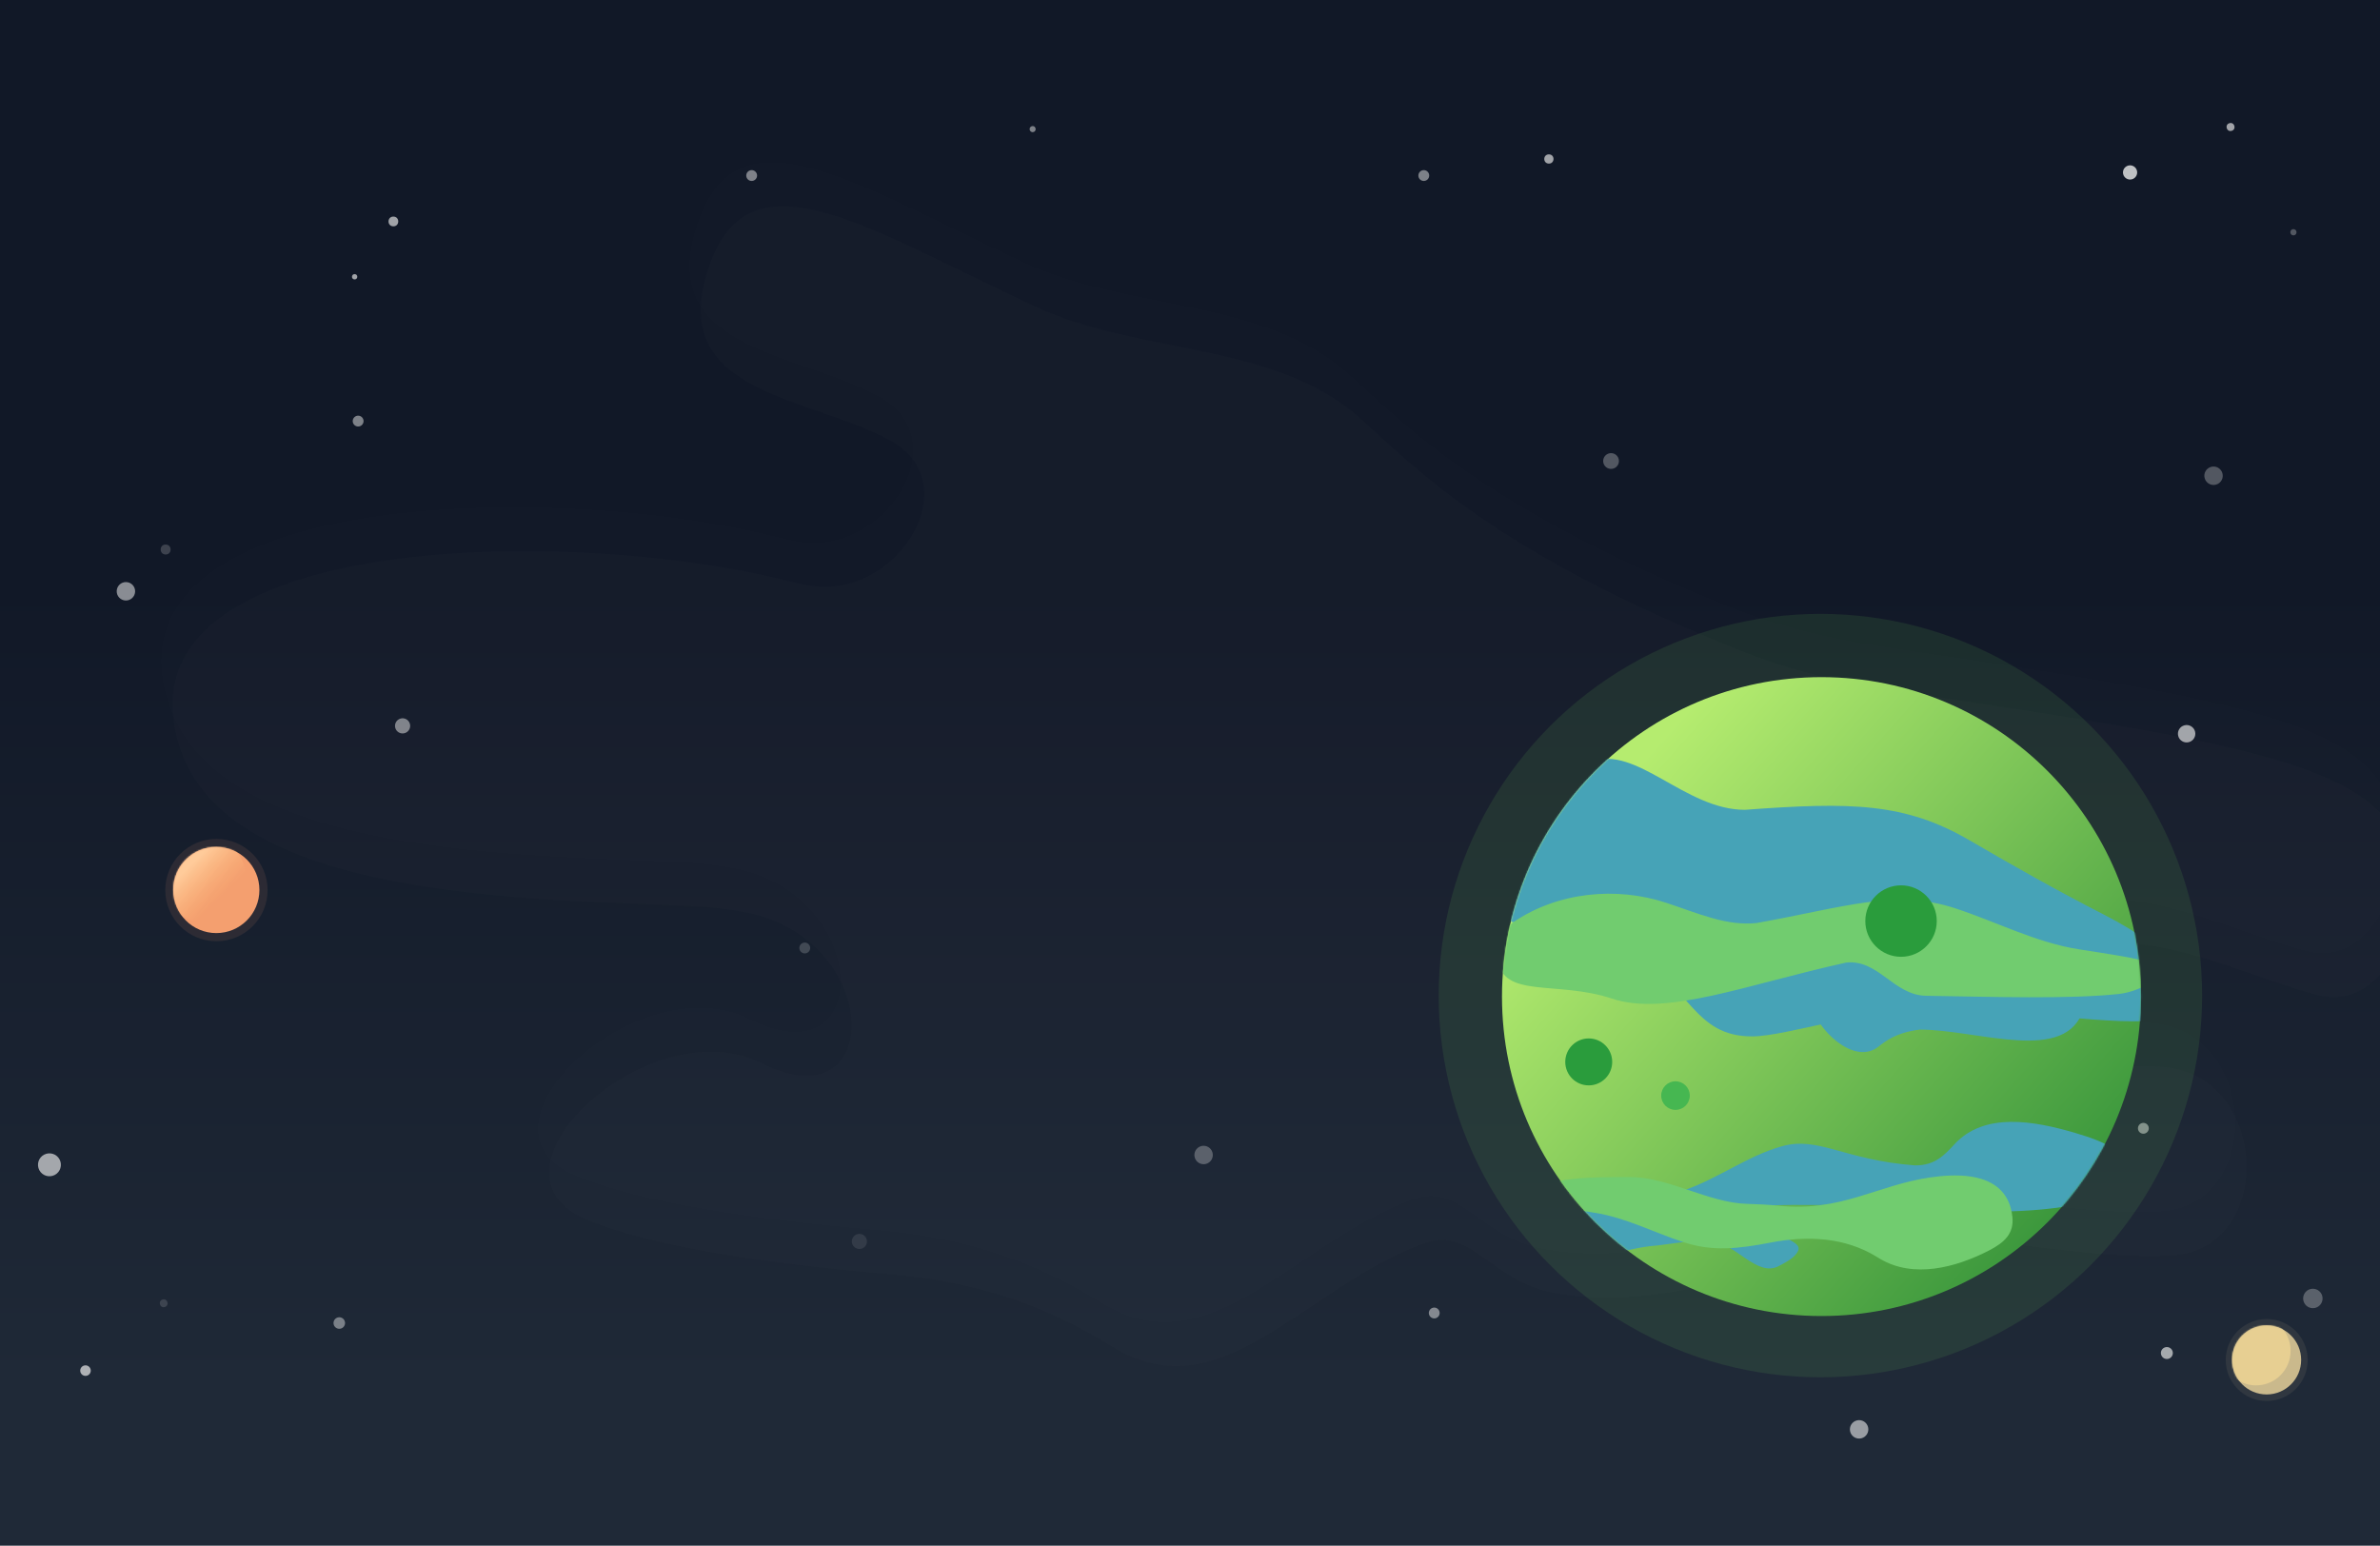 <svg width="1512" height="982" viewBox="0 0 1512 982" fill="none" xmlns="http://www.w3.org/2000/svg">
<g clip-path="url(#clip0_803_141)">
<rect width="1512" height="982" fill="url(#paint0_linear_803_141)"/>
<path d="M1370.79 650.348C1434.61 659.056 1437.49 765.387 1373.21 769.59C1342.11 771.623 1301.8 766.266 1256.46 760.499C1163.34 748.656 1072.08 810.551 979.801 793.361C939.495 785.853 927.98 750.501 896.745 762.284C893.878 763.366 891.175 764.45 888.627 765.537C816.617 796.251 766.145 868.778 699.567 827.595V827.595C653.752 799.255 610.253 786.057 556.581 781.427C478.965 774.732 406.247 764.057 365.105 746.621C292.704 715.937 406.094 612.321 476.418 647.504V647.504C555.624 687.131 553.754 568.587 466.805 551.744C455.631 549.579 444.422 548.337 433.339 547.81C332.897 543.033 141.842 544.296 108.088 449.576V449.576C58.574 310.634 350.028 305.032 493.062 341.057C497.472 342.168 501.867 343.142 506.241 343.941C562.176 354.166 608.714 279.956 559.035 252.293C508.778 224.309 420.968 223.075 440.97 149.195C464.28 63.097 538.662 114.604 650.542 166.809C717.373 197.994 802.408 188.794 857.265 238.086C892.774 269.993 942.927 323.1 1098.33 385.357C1128.92 397.611 1161.41 405.607 1194 410.501C1398.43 441.203 1494.49 455.102 1516.46 505.33C1535.06 547.855 1510.99 615.319 1465.89 604.382C1435.29 596.964 1394.16 577.279 1355.1 572.255C1282.45 562.91 1273.14 653.793 1346.27 649.634C1354.41 649.171 1362.66 649.239 1370.79 650.348Z" fill="#C4C4C4" fill-opacity="0.01"/>
<path d="M1377.89 678.253C1441.71 686.961 1444.59 793.292 1380.31 797.494C1349.21 799.528 1308.9 794.171 1263.56 788.404C1170.44 776.56 1079.18 838.456 986.903 821.266C946.596 813.757 935.082 778.405 903.846 790.189C900.98 791.271 898.277 792.355 895.728 793.442C823.718 824.156 773.247 896.683 706.668 855.5V855.5C660.853 827.16 617.355 813.962 563.683 809.332C486.067 802.637 413.349 791.962 372.207 774.525C299.806 743.842 413.195 640.226 483.52 675.409V675.409C562.726 715.035 560.856 596.492 473.907 579.649C462.732 577.484 451.523 576.242 440.44 575.715C339.999 570.938 148.943 572.201 115.189 477.481V477.481C65.676 338.538 357.129 332.937 500.163 368.962C504.573 370.073 508.969 371.046 513.343 371.846C569.278 382.071 615.816 307.861 566.136 280.198C515.88 252.214 428.069 250.98 448.071 177.099C471.381 91.002 545.763 142.509 657.643 194.714C724.475 225.899 809.509 216.699 864.366 265.991C899.875 297.898 950.029 351.004 1105.44 413.262C1136.02 425.516 1168.51 433.512 1201.1 438.406C1405.53 469.108 1501.6 483.007 1523.56 533.235C1542.16 575.76 1518.1 643.224 1472.99 632.287C1442.39 624.869 1401.26 605.184 1362.2 600.16C1289.55 590.814 1280.24 681.697 1353.37 677.538C1361.51 677.076 1369.76 677.143 1377.89 678.253Z" fill="#C4C4C4" fill-opacity="0.02"/>
<circle cx="3.091" cy="3.091" r="3.091" transform="matrix(-0.024 1 1 0.024 246.898 137.531)" fill="#EBEBEB" fill-opacity="0.66"/>
<circle cx="1.684" cy="1.684" r="1.684" transform="matrix(-0.024 1 1 0.024 223.652 174.112)" fill="#EBEBEB" fill-opacity="0.66"/>
<circle cx="1.959" cy="1.959" r="1.959" transform="matrix(-0.024 1 1 0.024 1455.09 145.546)" fill="#EBEBEB" fill-opacity="0.3"/>
<circle cx="477.526" cy="111.525" r="3.444" transform="rotate(91.36 477.526 111.525)" fill="#EBEBEB" fill-opacity="0.5"/>
<circle cx="904.526" cy="111.525" r="3.444" transform="rotate(91.36 904.526 111.525)" fill="#EBEBEB" fill-opacity="0.5"/>
<circle cx="227.524" cy="267.525" r="3.444" transform="rotate(91.36 227.524 267.525)" fill="#EBEBEB" fill-opacity="0.5"/>
<circle cx="5.856" cy="5.856" r="5.856" transform="matrix(-0.024 1 1 0.024 74.277 369.657)" fill="#EBEBEB" fill-opacity="0.55"/>
<circle cx="2.932" cy="2.932" r="2.932" transform="matrix(-0.024 1 1 0.024 981.139 98)" fill="#EBEBEB" fill-opacity="0.66"/>
<circle cx="3.159" cy="3.159" r="3.159" transform="matrix(-0.024 1 1 0.024 102.15 345.885)" fill="#EBEBEB" fill-opacity="0.2"/>
<circle cx="4.514" cy="4.514" r="4.514" transform="matrix(0.239 0.971 0.971 -0.239 1347.76 106.249)" fill="#EBEBEB" fill-opacity="0.8"/>
<circle cx="5.531" cy="5.531" r="5.531" transform="matrix(0.239 0.971 0.971 -0.239 1382.46 462.104)" fill="#EBEBEB" fill-opacity="0.66"/>
<circle cx="6.173" cy="6.173" r="6.173" transform="matrix(0.239 0.971 0.971 -0.239 1461.88 820.41)" fill="#EBEBEB" fill-opacity="0.3"/>
<circle cx="2.532" cy="2.532" r="2.532" transform="matrix(0.239 0.971 0.971 -0.239 1413.99 78.835)" fill="#EBEBEB" fill-opacity="0.66"/>
<circle cx="3.798" cy="3.798" r="3.798" transform="matrix(0.239 0.971 0.971 -0.239 1372 856.818)" fill="#EBEBEB" fill-opacity="0.66"/>
<circle cx="4.797" cy="4.797" r="4.797" transform="matrix(0.239 0.971 0.971 -0.239 540.166 785.192)" fill="#EBEBEB" fill-opacity="0.1"/>
<circle cx="1361.67" cy="716.828" r="3.444" transform="rotate(76.156 1361.67 716.828)" fill="#EBEBEB" fill-opacity="0.5"/>
<circle cx="911.167" cy="834.169" r="3.444" transform="rotate(76.156 911.167 834.169)" fill="#EBEBEB" fill-opacity="0.5"/>
<circle cx="5.856" cy="5.856" r="5.856" transform="matrix(0.239 0.971 0.971 -0.239 1174 903.802)" fill="#EBEBEB" fill-opacity="0.6"/>
<circle cx="7.282" cy="7.282" r="7.282" transform="matrix(0.279 0.96 0.96 -0.279 22.389 735.057)" fill="#EBEBEB" fill-opacity="0.66"/>
<circle cx="4.821" cy="4.821" r="4.821" transform="matrix(0.279 0.96 0.96 -0.279 249.789 457.871)" fill="#EBEBEB" fill-opacity="0.5"/>
<circle cx="5.013" cy="5.013" r="5.013" transform="matrix(0.279 0.96 0.96 -0.279 1017.28 289.476)" fill="#EBEBEB" fill-opacity="0.3"/>
<circle cx="3.352" cy="3.352" r="3.352" transform="matrix(0.279 0.96 0.96 -0.279 50.162 868.487)" fill="#EBEBEB" fill-opacity="0.7"/>
<circle cx="511.267" cy="602.268" r="3.444" transform="rotate(73.82 511.267 602.268)" fill="#EBEBEB" fill-opacity="0.2"/>
<circle cx="103.996" cy="827.978" r="2.475" transform="rotate(73.82 103.996 827.978)" fill="#EBEBEB" fill-opacity="0.15"/>
<circle cx="5.856" cy="5.856" r="5.856" transform="matrix(0.279 0.96 0.96 -0.279 757.389 729.798)" fill="#EBEBEB" fill-opacity="0.3"/>
<circle cx="5.856" cy="5.856" r="5.856" transform="matrix(0.279 0.96 0.96 -0.279 1399 298.263)" fill="#EBEBEB" fill-opacity="0.3"/>
<circle cx="3.669" cy="3.669" r="3.669" transform="matrix(0.279 0.96 0.96 -0.279 211 838.044)" fill="#EBEBEB" fill-opacity="0.45"/>
<circle cx="656.042" cy="82.029" r="1.907" transform="rotate(76.156 656.042 82.029)" fill="#EBEBEB" fill-opacity="0.5"/>
<circle cx="137.5" cy="565.5" r="32.5" fill="#F49F6F" fill-opacity="0.1"/>
<circle cx="137.416" cy="565.416" r="27.39" fill="#F49F6F"/>
<mask id="mask0_803_141" style="mask-type:alpha" maskUnits="userSpaceOnUse" x="110" y="538" width="55" height="55">
<circle cx="137.416" cy="565.416" r="27.39" fill="#CB7373"/>
</mask>
<g mask="url(#mask0_803_141)">
<circle cx="129.039" cy="558.213" r="27.39" fill="url(#paint1_linear_803_141)"/>
</g>
<circle cx="1440.04" cy="864.04" r="26.04" fill="#CAB98C" fill-opacity="0.1"/>
<circle cx="1439.97" cy="863.973" r="21.946" fill="#CAB98C"/>
<mask id="mask1_803_141" style="mask-type:alpha" maskUnits="userSpaceOnUse" x="1418" y="842" width="44" height="44">
<circle cx="1439.97" cy="863.973" r="21.946" fill="#CB7373"/>
</mask>
<g mask="url(#mask1_803_141)">
<circle cx="1433.26" cy="858.201" r="21.946" fill="#E7CF92"/>
</g>
<circle cx="1156.5" cy="632.5" r="242.5" fill="#7FEA5A" fill-opacity="0.1"/>
<circle cx="1157.15" cy="633.149" r="202.948" fill="url(#paint2_linear_803_141)"/>
<mask id="mask2_803_141" style="mask-type:alpha" maskUnits="userSpaceOnUse" x="954" y="430" width="407" height="407">
<circle cx="1157.15" cy="633.149" r="202.948" fill="#CF6050"/>
</mask>
<g mask="url(#mask2_803_141)">
<path d="M1193.17 665.098C1175.53 678.821 1145.92 646.859 1147.55 624.57C1147.9 619.906 1150.59 615.401 1154.81 611.068C1157.61 608.194 1160.78 603.038 1163.83 605.644V605.644C1175.57 615.665 1177.53 634.747 1192.91 635.956C1198.81 636.42 1204.96 635.617 1209.92 635.009C1214.3 634.471 1218.72 633.941 1223.08 633.301C1225.17 632.993 1226.99 632.786 1228.59 632.662C1261.22 630.115 1321.23 600.021 1324.5 632.593C1324.55 633.151 1324.58 633.761 1324.58 634.425C1324.58 636.775 1324.28 638.884 1323.71 640.789C1313.04 676.639 1257.05 654.117 1219.65 654.117V654.117C1204.45 655.997 1197.68 661.591 1193.17 665.098Z" fill="#46A3B7"/>
<path d="M1090.32 756.458C1108.09 748.917 1120.32 778.912 1137.38 787.949C1142.99 790.923 1144.31 793.138 1140.44 797.414C1137.73 800.408 1133.45 802.534 1129.88 804.415V804.415C1116.14 811.649 1102.06 789.291 1086.57 788.133C1080.72 787.695 1074.63 788.489 1069.72 789.092C1065.34 789.629 1060.92 790.159 1056.56 790.8C1054.46 791.108 1052.65 791.314 1051.05 791.439C1018.42 793.985 958.406 824.079 955.141 791.508C955.085 790.95 955.057 790.34 955.057 789.676C955.057 787.326 955.361 785.217 955.928 783.312C966.6 747.462 1022.58 769.984 1059.99 769.984V769.984C1080.07 767.499 1085.45 758.524 1090.32 756.458Z" fill="#46A3B7"/>
<path d="M1251.38 533.94C1279.42 550.319 1307.88 566.348 1336.78 581.157C1380.44 603.526 1407.14 632.143 1380.2 645.465C1363.81 653.567 1308.22 645.465 1240.79 638.981C1185.55 640.099 1135.56 658.432 1113.06 658.432C1076.03 658.432 1074.28 626.794 1038.75 608.448C1024.28 600.979 1008.43 596.174 992.626 592.279C961.857 584.698 934.748 586.094 934.748 562.47C934.748 529.991 964.73 501.28 1010.61 483.917C1039.6 472.948 1070.39 514.489 1108.52 514.489C1175.85 509.501 1210.19 509.885 1251.38 533.94Z" fill="#46A3B7"/>
<path d="M1132.23 728.182C1110.32 734.256 1091.5 748.746 1070.01 756.153C1045.74 764.517 1022.55 773.666 1013.11 781.691C1004.5 789.013 1020.23 797.303 1030.61 792.827C1033.93 791.398 1037.28 789.449 1040.75 787.191C1078.69 762.532 1127.19 765.633 1172.44 765.633V765.633C1212.2 770.182 1217.26 768.528 1250.37 769.503C1280.08 770.378 1310.92 769.162 1339.28 760.304C1347.21 757.829 1352.32 753.964 1352.32 745.384C1352.32 731.836 1337.34 725.374 1318.44 719.793C1291.82 711.93 1260.62 706.498 1241.75 726.861C1235.12 734.014 1229.26 740.394 1216.75 740.394C1171.8 737.065 1155.36 721.768 1132.23 728.182Z" fill="#46A3B7"/>
<path d="M1242.02 577.018C1268.42 585.653 1293.45 598.865 1320.9 603.143C1340.65 606.221 1357.63 608.677 1367.45 611.937C1382.2 616.829 1361.65 629.789 1346.21 631.462C1314.81 634.86 1265.93 633.302 1223.67 632.633C1203 632.306 1193.46 609.402 1172.89 611.53V611.53C1109.11 625.594 1058.59 645.958 1023.99 634.402C989.379 622.846 954.313 634.617 951.718 609.542C950.468 597.458 953.967 590.942 961.437 585.861C989.485 566.785 1026.65 562.967 1058.85 573.659C1079.44 580.498 1096.94 588.385 1115.86 586.427C1172.5 576.293 1204 564.585 1242.02 577.018Z" fill="#71CC6F"/>
<path d="M1069.7 789.234C1050.74 783.033 1032.77 773.546 1013.06 770.474C998.603 768.221 986.216 766.432 979.225 764.023C968.943 760.48 983.583 751.165 994.348 749.62C1006.1 747.934 1020.1 747.728 1035.97 747.82C1060.35 747.961 1085.29 764.063 1109.66 764.82V764.82C1116.9 765.045 1122.96 765.293 1130.16 766.029C1169.61 770.061 1192.61 752.925 1226.28 748.026C1262.9 742.696 1276.6 755.164 1278.47 773.171C1279.54 783.582 1273.52 789.345 1263.66 794.422C1242 805.573 1215.62 812.182 1194.6 799.878C1193.74 799.372 1192.88 798.857 1192.03 798.335C1172.02 786.084 1148.37 784.9 1125.33 789.346C1104.3 793.404 1088.06 795.237 1069.7 789.234Z" fill="#71CC6F"/>
<circle cx="1009.31" cy="674.646" r="14.913" fill="#2A9C3C"/>
<circle cx="1207.72" cy="585.167" r="22.694" fill="#2A9C3C"/>
<circle cx="1064.43" cy="696.043" r="9.078" fill="#46B751"/>
</g>
</g>
<defs>
<linearGradient id="paint0_linear_803_141" x1="731.5" y1="879" x2="731.5" y2="370" gradientUnits="userSpaceOnUse">
<stop stop-color="#1F2937"/>
<stop offset="1" stop-color="#111827"/>
</linearGradient>
<linearGradient id="paint1_linear_803_141" x1="121.616" y1="549.128" x2="141.164" y2="568.799" gradientUnits="userSpaceOnUse">
<stop stop-color="#FFCB9A"/>
<stop offset="1" stop-color="#FCB87A" stop-opacity="0"/>
</linearGradient>
<linearGradient id="paint2_linear_803_141" x1="1008.02" y1="522.922" x2="1360.1" y2="836.097" gradientUnits="userSpaceOnUse">
<stop stop-color="#B5EC6F"/>
<stop offset="1" stop-color="#228632"/>
</linearGradient>
<clipPath id="clip0_803_141">
<rect width="1512" height="982" fill="white"/>
</clipPath>
</defs>
</svg>
